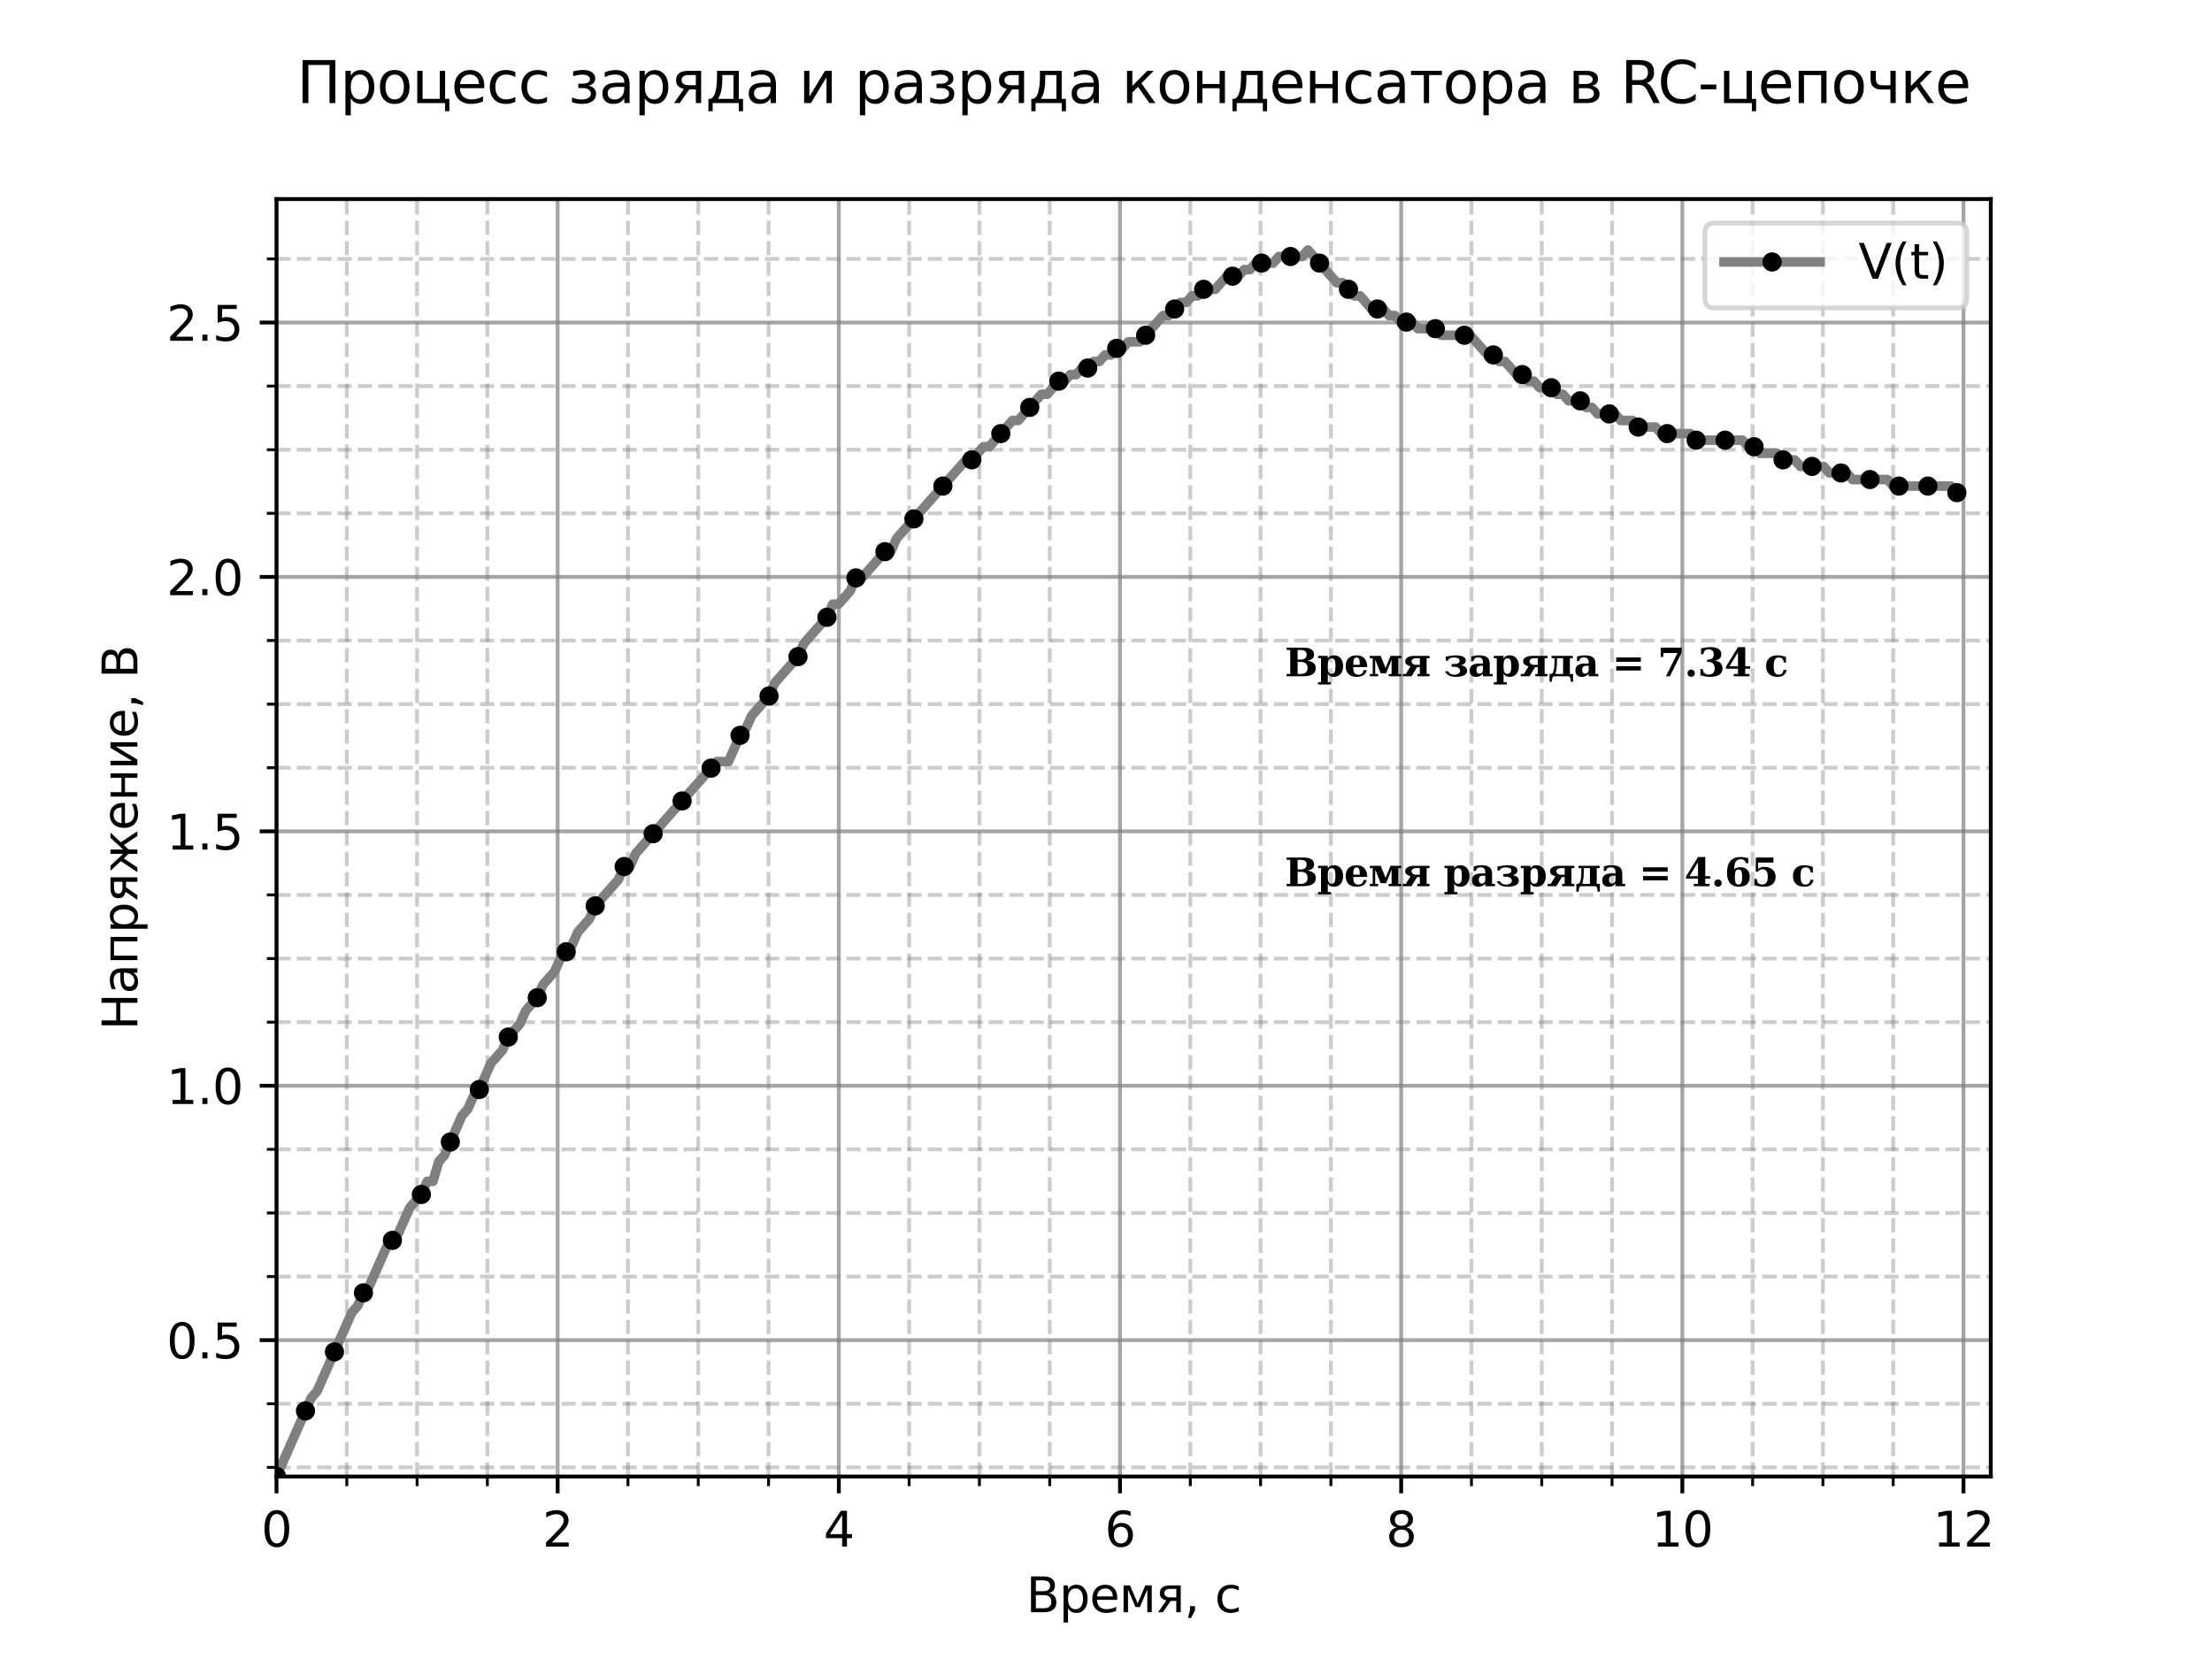 <?xml version="1.0" encoding="utf-8" standalone="no"?>
<!DOCTYPE svg PUBLIC "-//W3C//DTD SVG 1.1//EN"
  "http://www.w3.org/Graphics/SVG/1.1/DTD/svg11.dtd">
<svg xmlns:xlink="http://www.w3.org/1999/xlink" width="460.8pt" height="345.6pt" viewBox="0 0 460.8 345.6" xmlns="http://www.w3.org/2000/svg" version="1.1">
 <defs>
  <style type="text/css">*{stroke-linejoin: round; stroke-linecap: butt}</style>
 </defs>
 <g id="figure_1">
  <g id="patch_1">
   <path d="M 0 345.6 
L 460.8 345.6 
L 460.8 0 
L 0 0 
z
" style="fill: #ffffff"/>
  </g>
  <g id="axes_1">
   <g id="patch_2">
    <path d="M 57.6 307.584 
L 414.72 307.584 
L 414.72 41.472 
L 57.6 41.472 
z
" style="fill: #ffffff"/>
   </g>
   <g id="matplotlib.axis_1">
    <g id="xtick_1">
     <g id="line2d_1">
      <path d="M 57.6 307.584 
L 57.6 41.472 
" clip-path="url(#p625444bae4)" style="fill: none; stroke: #808080; stroke-opacity: 0.7; stroke-width: 0.8; stroke-linecap: square"/>
     </g>
     <g id="line2d_2">
      <defs>
       <path id="m897511efdb" d="M 0 0 
L 0 3.5 
" style="stroke: #000000; stroke-width: 0.8"/>
      </defs>
      <g>
       <use xlink:href="#m897511efdb" x="57.6" y="307.584" style="stroke: #000000; stroke-width: 0.8"/>
      </g>
     </g>
     <g id="text_1">
      <!-- 0 -->
      <g transform="translate(54.419 322.182) scale(0.1 -0.1)">
       <defs>
        <path id="DejaVuSans-30" d="M 2034 4250 
Q 1547 4250 1301 3770 
Q 1056 3291 1056 2328 
Q 1056 1369 1301 889 
Q 1547 409 2034 409 
Q 2525 409 2770 889 
Q 3016 1369 3016 2328 
Q 3016 3291 2770 3770 
Q 2525 4250 2034 4250 
z
M 2034 4750 
Q 2819 4750 3233 4129 
Q 3647 3509 3647 2328 
Q 3647 1150 3233 529 
Q 2819 -91 2034 -91 
Q 1250 -91 836 529 
Q 422 1150 422 2328 
Q 422 3509 836 4129 
Q 1250 4750 2034 4750 
z
" transform="scale(0.016)"/>
       </defs>
       <use xlink:href="#DejaVuSans-30"/>
      </g>
     </g>
    </g>
    <g id="xtick_2">
     <g id="line2d_3">
      <path d="M 116.172 307.584 
L 116.172 41.472 
" clip-path="url(#p625444bae4)" style="fill: none; stroke: #808080; stroke-opacity: 0.7; stroke-width: 0.8; stroke-linecap: square"/>
     </g>
     <g id="line2d_4">
      <g>
       <use xlink:href="#m897511efdb" x="116.172" y="307.584" style="stroke: #000000; stroke-width: 0.8"/>
      </g>
     </g>
     <g id="text_2">
      <!-- 2 -->
      <g transform="translate(112.991 322.182) scale(0.1 -0.1)">
       <defs>
        <path id="DejaVuSans-32" d="M 1228 531 
L 3431 531 
L 3431 0 
L 469 0 
L 469 531 
Q 828 903 1448 1529 
Q 2069 2156 2228 2338 
Q 2531 2678 2651 2914 
Q 2772 3150 2772 3378 
Q 2772 3750 2511 3984 
Q 2250 4219 1831 4219 
Q 1534 4219 1204 4116 
Q 875 4013 500 3803 
L 500 4441 
Q 881 4594 1212 4672 
Q 1544 4750 1819 4750 
Q 2544 4750 2975 4387 
Q 3406 4025 3406 3419 
Q 3406 3131 3298 2873 
Q 3191 2616 2906 2266 
Q 2828 2175 2409 1742 
Q 1991 1309 1228 531 
z
" transform="scale(0.016)"/>
       </defs>
       <use xlink:href="#DejaVuSans-32"/>
      </g>
     </g>
    </g>
    <g id="xtick_3">
     <g id="line2d_5">
      <path d="M 174.744 307.584 
L 174.744 41.472 
" clip-path="url(#p625444bae4)" style="fill: none; stroke: #808080; stroke-opacity: 0.7; stroke-width: 0.8; stroke-linecap: square"/>
     </g>
     <g id="line2d_6">
      <g>
       <use xlink:href="#m897511efdb" x="174.744" y="307.584" style="stroke: #000000; stroke-width: 0.8"/>
      </g>
     </g>
     <g id="text_3">
      <!-- 4 -->
      <g transform="translate(171.563 322.182) scale(0.1 -0.1)">
       <defs>
        <path id="DejaVuSans-34" d="M 2419 4116 
L 825 1625 
L 2419 1625 
L 2419 4116 
z
M 2253 4666 
L 3047 4666 
L 3047 1625 
L 3713 1625 
L 3713 1100 
L 3047 1100 
L 3047 0 
L 2419 0 
L 2419 1100 
L 313 1100 
L 313 1709 
L 2253 4666 
z
" transform="scale(0.016)"/>
       </defs>
       <use xlink:href="#DejaVuSans-34"/>
      </g>
     </g>
    </g>
    <g id="xtick_4">
     <g id="line2d_7">
      <path d="M 233.316 307.584 
L 233.316 41.472 
" clip-path="url(#p625444bae4)" style="fill: none; stroke: #808080; stroke-opacity: 0.7; stroke-width: 0.8; stroke-linecap: square"/>
     </g>
     <g id="line2d_8">
      <g>
       <use xlink:href="#m897511efdb" x="233.316" y="307.584" style="stroke: #000000; stroke-width: 0.8"/>
      </g>
     </g>
     <g id="text_4">
      <!-- 6 -->
      <g transform="translate(230.135 322.182) scale(0.1 -0.1)">
       <defs>
        <path id="DejaVuSans-36" d="M 2113 2584 
Q 1688 2584 1439 2293 
Q 1191 2003 1191 1497 
Q 1191 994 1439 701 
Q 1688 409 2113 409 
Q 2538 409 2786 701 
Q 3034 994 3034 1497 
Q 3034 2003 2786 2293 
Q 2538 2584 2113 2584 
z
M 3366 4563 
L 3366 3988 
Q 3128 4100 2886 4159 
Q 2644 4219 2406 4219 
Q 1781 4219 1451 3797 
Q 1122 3375 1075 2522 
Q 1259 2794 1537 2939 
Q 1816 3084 2150 3084 
Q 2853 3084 3261 2657 
Q 3669 2231 3669 1497 
Q 3669 778 3244 343 
Q 2819 -91 2113 -91 
Q 1303 -91 875 529 
Q 447 1150 447 2328 
Q 447 3434 972 4092 
Q 1497 4750 2381 4750 
Q 2619 4750 2861 4703 
Q 3103 4656 3366 4563 
z
" transform="scale(0.016)"/>
       </defs>
       <use xlink:href="#DejaVuSans-36"/>
      </g>
     </g>
    </g>
    <g id="xtick_5">
     <g id="line2d_9">
      <path d="M 291.888 307.584 
L 291.888 41.472 
" clip-path="url(#p625444bae4)" style="fill: none; stroke: #808080; stroke-opacity: 0.7; stroke-width: 0.8; stroke-linecap: square"/>
     </g>
     <g id="line2d_10">
      <g>
       <use xlink:href="#m897511efdb" x="291.888" y="307.584" style="stroke: #000000; stroke-width: 0.8"/>
      </g>
     </g>
     <g id="text_5">
      <!-- 8 -->
      <g transform="translate(288.707 322.182) scale(0.1 -0.1)">
       <defs>
        <path id="DejaVuSans-38" d="M 2034 2216 
Q 1584 2216 1326 1975 
Q 1069 1734 1069 1313 
Q 1069 891 1326 650 
Q 1584 409 2034 409 
Q 2484 409 2743 651 
Q 3003 894 3003 1313 
Q 3003 1734 2745 1975 
Q 2488 2216 2034 2216 
z
M 1403 2484 
Q 997 2584 770 2862 
Q 544 3141 544 3541 
Q 544 4100 942 4425 
Q 1341 4750 2034 4750 
Q 2731 4750 3128 4425 
Q 3525 4100 3525 3541 
Q 3525 3141 3298 2862 
Q 3072 2584 2669 2484 
Q 3125 2378 3379 2068 
Q 3634 1759 3634 1313 
Q 3634 634 3220 271 
Q 2806 -91 2034 -91 
Q 1263 -91 848 271 
Q 434 634 434 1313 
Q 434 1759 690 2068 
Q 947 2378 1403 2484 
z
M 1172 3481 
Q 1172 3119 1398 2916 
Q 1625 2713 2034 2713 
Q 2441 2713 2670 2916 
Q 2900 3119 2900 3481 
Q 2900 3844 2670 4047 
Q 2441 4250 2034 4250 
Q 1625 4250 1398 4047 
Q 1172 3844 1172 3481 
z
" transform="scale(0.016)"/>
       </defs>
       <use xlink:href="#DejaVuSans-38"/>
      </g>
     </g>
    </g>
    <g id="xtick_6">
     <g id="line2d_11">
      <path d="M 350.46 307.584 
L 350.46 41.472 
" clip-path="url(#p625444bae4)" style="fill: none; stroke: #808080; stroke-opacity: 0.7; stroke-width: 0.8; stroke-linecap: square"/>
     </g>
     <g id="line2d_12">
      <g>
       <use xlink:href="#m897511efdb" x="350.46" y="307.584" style="stroke: #000000; stroke-width: 0.8"/>
      </g>
     </g>
     <g id="text_6">
      <!-- 10 -->
      <g transform="translate(344.097 322.182) scale(0.1 -0.1)">
       <defs>
        <path id="DejaVuSans-31" d="M 794 531 
L 1825 531 
L 1825 4091 
L 703 3866 
L 703 4441 
L 1819 4666 
L 2450 4666 
L 2450 531 
L 3481 531 
L 3481 0 
L 794 0 
L 794 531 
z
" transform="scale(0.016)"/>
       </defs>
       <use xlink:href="#DejaVuSans-31"/>
       <use xlink:href="#DejaVuSans-30" x="63.623"/>
      </g>
     </g>
    </g>
    <g id="xtick_7">
     <g id="line2d_13">
      <path d="M 409.032 307.584 
L 409.032 41.472 
" clip-path="url(#p625444bae4)" style="fill: none; stroke: #808080; stroke-opacity: 0.7; stroke-width: 0.8; stroke-linecap: square"/>
     </g>
     <g id="line2d_14">
      <g>
       <use xlink:href="#m897511efdb" x="409.032" y="307.584" style="stroke: #000000; stroke-width: 0.8"/>
      </g>
     </g>
     <g id="text_7">
      <!-- 12 -->
      <g transform="translate(402.669 322.182) scale(0.1 -0.1)">
       <use xlink:href="#DejaVuSans-31"/>
       <use xlink:href="#DejaVuSans-32" x="63.623"/>
      </g>
     </g>
    </g>
    <g id="xtick_8">
     <g id="line2d_15">
      <path d="M 72.243 307.584 
L 72.243 41.472 
" clip-path="url(#p625444bae4)" style="fill: none; stroke-dasharray: 2.96,1.28; stroke-dashoffset: 0; stroke: #808080; stroke-opacity: 0.4; stroke-width: 0.8"/>
     </g>
     <g id="line2d_16">
      <defs>
       <path id="m233662cb55" d="M 0 0 
L 0 2 
" style="stroke: #000000; stroke-width: 0.6"/>
      </defs>
      <g>
       <use xlink:href="#m233662cb55" x="72.243" y="307.584" style="stroke: #000000; stroke-width: 0.6"/>
      </g>
     </g>
    </g>
    <g id="xtick_9">
     <g id="line2d_17">
      <path d="M 86.886 307.584 
L 86.886 41.472 
" clip-path="url(#p625444bae4)" style="fill: none; stroke-dasharray: 2.96,1.28; stroke-dashoffset: 0; stroke: #808080; stroke-opacity: 0.4; stroke-width: 0.8"/>
     </g>
     <g id="line2d_18">
      <g>
       <use xlink:href="#m233662cb55" x="86.886" y="307.584" style="stroke: #000000; stroke-width: 0.6"/>
      </g>
     </g>
    </g>
    <g id="xtick_10">
     <g id="line2d_19">
      <path d="M 101.529 307.584 
L 101.529 41.472 
" clip-path="url(#p625444bae4)" style="fill: none; stroke-dasharray: 2.96,1.28; stroke-dashoffset: 0; stroke: #808080; stroke-opacity: 0.4; stroke-width: 0.8"/>
     </g>
     <g id="line2d_20">
      <g>
       <use xlink:href="#m233662cb55" x="101.529" y="307.584" style="stroke: #000000; stroke-width: 0.6"/>
      </g>
     </g>
    </g>
    <g id="xtick_11">
     <g id="line2d_21">
      <path d="M 130.815 307.584 
L 130.815 41.472 
" clip-path="url(#p625444bae4)" style="fill: none; stroke-dasharray: 2.96,1.28; stroke-dashoffset: 0; stroke: #808080; stroke-opacity: 0.4; stroke-width: 0.8"/>
     </g>
     <g id="line2d_22">
      <g>
       <use xlink:href="#m233662cb55" x="130.815" y="307.584" style="stroke: #000000; stroke-width: 0.6"/>
      </g>
     </g>
    </g>
    <g id="xtick_12">
     <g id="line2d_23">
      <path d="M 145.458 307.584 
L 145.458 41.472 
" clip-path="url(#p625444bae4)" style="fill: none; stroke-dasharray: 2.96,1.28; stroke-dashoffset: 0; stroke: #808080; stroke-opacity: 0.4; stroke-width: 0.8"/>
     </g>
     <g id="line2d_24">
      <g>
       <use xlink:href="#m233662cb55" x="145.458" y="307.584" style="stroke: #000000; stroke-width: 0.6"/>
      </g>
     </g>
    </g>
    <g id="xtick_13">
     <g id="line2d_25">
      <path d="M 160.101 307.584 
L 160.101 41.472 
" clip-path="url(#p625444bae4)" style="fill: none; stroke-dasharray: 2.96,1.28; stroke-dashoffset: 0; stroke: #808080; stroke-opacity: 0.4; stroke-width: 0.8"/>
     </g>
     <g id="line2d_26">
      <g>
       <use xlink:href="#m233662cb55" x="160.101" y="307.584" style="stroke: #000000; stroke-width: 0.6"/>
      </g>
     </g>
    </g>
    <g id="xtick_14">
     <g id="line2d_27">
      <path d="M 189.387 307.584 
L 189.387 41.472 
" clip-path="url(#p625444bae4)" style="fill: none; stroke-dasharray: 2.96,1.28; stroke-dashoffset: 0; stroke: #808080; stroke-opacity: 0.4; stroke-width: 0.8"/>
     </g>
     <g id="line2d_28">
      <g>
       <use xlink:href="#m233662cb55" x="189.387" y="307.584" style="stroke: #000000; stroke-width: 0.6"/>
      </g>
     </g>
    </g>
    <g id="xtick_15">
     <g id="line2d_29">
      <path d="M 204.03 307.584 
L 204.03 41.472 
" clip-path="url(#p625444bae4)" style="fill: none; stroke-dasharray: 2.96,1.28; stroke-dashoffset: 0; stroke: #808080; stroke-opacity: 0.4; stroke-width: 0.8"/>
     </g>
     <g id="line2d_30">
      <g>
       <use xlink:href="#m233662cb55" x="204.03" y="307.584" style="stroke: #000000; stroke-width: 0.6"/>
      </g>
     </g>
    </g>
    <g id="xtick_16">
     <g id="line2d_31">
      <path d="M 218.673 307.584 
L 218.673 41.472 
" clip-path="url(#p625444bae4)" style="fill: none; stroke-dasharray: 2.96,1.28; stroke-dashoffset: 0; stroke: #808080; stroke-opacity: 0.4; stroke-width: 0.8"/>
     </g>
     <g id="line2d_32">
      <g>
       <use xlink:href="#m233662cb55" x="218.673" y="307.584" style="stroke: #000000; stroke-width: 0.6"/>
      </g>
     </g>
    </g>
    <g id="xtick_17">
     <g id="line2d_33">
      <path d="M 247.959 307.584 
L 247.959 41.472 
" clip-path="url(#p625444bae4)" style="fill: none; stroke-dasharray: 2.96,1.28; stroke-dashoffset: 0; stroke: #808080; stroke-opacity: 0.4; stroke-width: 0.8"/>
     </g>
     <g id="line2d_34">
      <g>
       <use xlink:href="#m233662cb55" x="247.959" y="307.584" style="stroke: #000000; stroke-width: 0.6"/>
      </g>
     </g>
    </g>
    <g id="xtick_18">
     <g id="line2d_35">
      <path d="M 262.602 307.584 
L 262.602 41.472 
" clip-path="url(#p625444bae4)" style="fill: none; stroke-dasharray: 2.96,1.28; stroke-dashoffset: 0; stroke: #808080; stroke-opacity: 0.4; stroke-width: 0.8"/>
     </g>
     <g id="line2d_36">
      <g>
       <use xlink:href="#m233662cb55" x="262.602" y="307.584" style="stroke: #000000; stroke-width: 0.6"/>
      </g>
     </g>
    </g>
    <g id="xtick_19">
     <g id="line2d_37">
      <path d="M 277.245 307.584 
L 277.245 41.472 
" clip-path="url(#p625444bae4)" style="fill: none; stroke-dasharray: 2.96,1.28; stroke-dashoffset: 0; stroke: #808080; stroke-opacity: 0.4; stroke-width: 0.8"/>
     </g>
     <g id="line2d_38">
      <g>
       <use xlink:href="#m233662cb55" x="277.245" y="307.584" style="stroke: #000000; stroke-width: 0.6"/>
      </g>
     </g>
    </g>
    <g id="xtick_20">
     <g id="line2d_39">
      <path d="M 306.531 307.584 
L 306.531 41.472 
" clip-path="url(#p625444bae4)" style="fill: none; stroke-dasharray: 2.96,1.28; stroke-dashoffset: 0; stroke: #808080; stroke-opacity: 0.4; stroke-width: 0.8"/>
     </g>
     <g id="line2d_40">
      <g>
       <use xlink:href="#m233662cb55" x="306.531" y="307.584" style="stroke: #000000; stroke-width: 0.6"/>
      </g>
     </g>
    </g>
    <g id="xtick_21">
     <g id="line2d_41">
      <path d="M 321.174 307.584 
L 321.174 41.472 
" clip-path="url(#p625444bae4)" style="fill: none; stroke-dasharray: 2.96,1.28; stroke-dashoffset: 0; stroke: #808080; stroke-opacity: 0.4; stroke-width: 0.8"/>
     </g>
     <g id="line2d_42">
      <g>
       <use xlink:href="#m233662cb55" x="321.174" y="307.584" style="stroke: #000000; stroke-width: 0.6"/>
      </g>
     </g>
    </g>
    <g id="xtick_22">
     <g id="line2d_43">
      <path d="M 335.817 307.584 
L 335.817 41.472 
" clip-path="url(#p625444bae4)" style="fill: none; stroke-dasharray: 2.96,1.28; stroke-dashoffset: 0; stroke: #808080; stroke-opacity: 0.4; stroke-width: 0.8"/>
     </g>
     <g id="line2d_44">
      <g>
       <use xlink:href="#m233662cb55" x="335.817" y="307.584" style="stroke: #000000; stroke-width: 0.6"/>
      </g>
     </g>
    </g>
    <g id="xtick_23">
     <g id="line2d_45">
      <path d="M 365.103 307.584 
L 365.103 41.472 
" clip-path="url(#p625444bae4)" style="fill: none; stroke-dasharray: 2.96,1.28; stroke-dashoffset: 0; stroke: #808080; stroke-opacity: 0.4; stroke-width: 0.8"/>
     </g>
     <g id="line2d_46">
      <g>
       <use xlink:href="#m233662cb55" x="365.103" y="307.584" style="stroke: #000000; stroke-width: 0.6"/>
      </g>
     </g>
    </g>
    <g id="xtick_24">
     <g id="line2d_47">
      <path d="M 379.746 307.584 
L 379.746 41.472 
" clip-path="url(#p625444bae4)" style="fill: none; stroke-dasharray: 2.96,1.28; stroke-dashoffset: 0; stroke: #808080; stroke-opacity: 0.4; stroke-width: 0.8"/>
     </g>
     <g id="line2d_48">
      <g>
       <use xlink:href="#m233662cb55" x="379.746" y="307.584" style="stroke: #000000; stroke-width: 0.6"/>
      </g>
     </g>
    </g>
    <g id="xtick_25">
     <g id="line2d_49">
      <path d="M 394.389 307.584 
L 394.389 41.472 
" clip-path="url(#p625444bae4)" style="fill: none; stroke-dasharray: 2.96,1.28; stroke-dashoffset: 0; stroke: #808080; stroke-opacity: 0.4; stroke-width: 0.8"/>
     </g>
     <g id="line2d_50">
      <g>
       <use xlink:href="#m233662cb55" x="394.389" y="307.584" style="stroke: #000000; stroke-width: 0.6"/>
      </g>
     </g>
    </g>
    <g id="text_8">
     <!-- Время, с -->
     <g transform="translate(213.772 335.861) scale(0.1 -0.1)">
      <defs>
       <path id="DejaVuSans-412" d="M 1259 2228 
L 1259 519 
L 2272 519 
Q 2781 519 3026 730 
Q 3272 941 3272 1375 
Q 3272 1813 3026 2020 
Q 2781 2228 2272 2228 
L 1259 2228 
z
M 1259 4147 
L 1259 2741 
L 2194 2741 
Q 2656 2741 2882 2914 
Q 3109 3088 3109 3444 
Q 3109 3797 2882 3972 
Q 2656 4147 2194 4147 
L 1259 4147 
z
M 628 4666 
L 2241 4666 
Q 2963 4666 3353 4366 
Q 3744 4066 3744 3513 
Q 3744 3084 3544 2831 
Q 3344 2578 2956 2516 
Q 3422 2416 3680 2098 
Q 3938 1781 3938 1306 
Q 3938 681 3513 340 
Q 3088 0 2303 0 
L 628 0 
L 628 4666 
z
" transform="scale(0.016)"/>
       <path id="DejaVuSans-440" d="M 1159 525 
L 1159 -1331 
L 581 -1331 
L 581 3500 
L 1159 3500 
L 1159 2969 
Q 1341 3281 1617 3432 
Q 1894 3584 2278 3584 
Q 2916 3584 3314 3078 
Q 3713 2572 3713 1747 
Q 3713 922 3314 415 
Q 2916 -91 2278 -91 
Q 1894 -91 1617 61 
Q 1341 213 1159 525 
z
M 3116 1747 
Q 3116 2381 2855 2742 
Q 2594 3103 2138 3103 
Q 1681 3103 1420 2742 
Q 1159 2381 1159 1747 
Q 1159 1113 1420 752 
Q 1681 391 2138 391 
Q 2594 391 2855 752 
Q 3116 1113 3116 1747 
z
" transform="scale(0.016)"/>
       <path id="DejaVuSans-435" d="M 3597 1894 
L 3597 1613 
L 953 1613 
Q 991 1019 1311 708 
Q 1631 397 2203 397 
Q 2534 397 2845 478 
Q 3156 559 3463 722 
L 3463 178 
Q 3153 47 2828 -22 
Q 2503 -91 2169 -91 
Q 1331 -91 842 396 
Q 353 884 353 1716 
Q 353 2575 817 3079 
Q 1281 3584 2069 3584 
Q 2775 3584 3186 3129 
Q 3597 2675 3597 1894 
z
M 3022 2063 
Q 3016 2534 2758 2815 
Q 2500 3097 2075 3097 
Q 1594 3097 1305 2825 
Q 1016 2553 972 2059 
L 3022 2063 
z
" transform="scale(0.016)"/>
       <path id="DejaVuSans-43c" d="M 581 3500 
L 1422 3500 
L 2416 1156 
L 3413 3500 
L 4247 3500 
L 4247 0 
L 3669 0 
L 3669 2950 
L 2703 672 
L 2128 672 
L 1159 2950 
L 1159 0 
L 581 0 
L 581 3500 
z
" transform="scale(0.016)"/>
       <path id="DejaVuSans-44f" d="M 1181 2491 
Q 1181 2231 1381 2084 
Q 1581 1938 1953 1938 
L 2728 1938 
L 2728 3041 
L 1953 3041 
Q 1581 3041 1381 2897 
Q 1181 2753 1181 2491 
z
M 363 0 
L 1431 1534 
Q 1069 1616 828 1830 
Q 588 2044 588 2491 
Q 588 2997 923 3248 
Q 1259 3500 1938 3500 
L 3306 3500 
L 3306 0 
L 2728 0 
L 2728 1478 
L 2013 1478 
L 981 0 
L 363 0 
z
" transform="scale(0.016)"/>
       <path id="DejaVuSans-2c" d="M 750 794 
L 1409 794 
L 1409 256 
L 897 -744 
L 494 -744 
L 750 256 
L 750 794 
z
" transform="scale(0.016)"/>
       <path id="DejaVuSans-20" transform="scale(0.016)"/>
       <path id="DejaVuSans-441" d="M 3122 3366 
L 3122 2828 
Q 2878 2963 2633 3030 
Q 2388 3097 2138 3097 
Q 1578 3097 1268 2742 
Q 959 2388 959 1747 
Q 959 1106 1268 751 
Q 1578 397 2138 397 
Q 2388 397 2633 464 
Q 2878 531 3122 666 
L 3122 134 
Q 2881 22 2623 -34 
Q 2366 -91 2075 -91 
Q 1284 -91 818 406 
Q 353 903 353 1747 
Q 353 2603 823 3093 
Q 1294 3584 2113 3584 
Q 2378 3584 2631 3529 
Q 2884 3475 3122 3366 
z
" transform="scale(0.016)"/>
      </defs>
      <use xlink:href="#DejaVuSans-412"/>
      <use xlink:href="#DejaVuSans-440" x="68.604"/>
      <use xlink:href="#DejaVuSans-435" x="132.08"/>
      <use xlink:href="#DejaVuSans-43c" x="193.604"/>
      <use xlink:href="#DejaVuSans-44f" x="269.043"/>
      <use xlink:href="#DejaVuSans-2c" x="329.199"/>
      <use xlink:href="#DejaVuSans-20" x="360.986"/>
      <use xlink:href="#DejaVuSans-441" x="392.773"/>
     </g>
    </g>
   </g>
   <g id="matplotlib.axis_2">
    <g id="ytick_1">
     <g id="line2d_51">
      <path d="M 57.6 279.18 
L 414.72 279.18 
" clip-path="url(#p625444bae4)" style="fill: none; stroke: #808080; stroke-opacity: 0.7; stroke-width: 0.8; stroke-linecap: square"/>
     </g>
     <g id="line2d_52">
      <defs>
       <path id="md8cbbb158c" d="M 0 0 
L -3.5 0 
" style="stroke: #000000; stroke-width: 0.8"/>
      </defs>
      <g>
       <use xlink:href="#md8cbbb158c" x="57.6" y="279.18" style="stroke: #000000; stroke-width: 0.8"/>
      </g>
     </g>
     <g id="text_9">
      <!-- 0.5 -->
      <g transform="translate(34.697 282.979) scale(0.1 -0.1)">
       <defs>
        <path id="DejaVuSans-2e" d="M 684 794 
L 1344 794 
L 1344 0 
L 684 0 
L 684 794 
z
" transform="scale(0.016)"/>
        <path id="DejaVuSans-35" d="M 691 4666 
L 3169 4666 
L 3169 4134 
L 1269 4134 
L 1269 2991 
Q 1406 3038 1543 3061 
Q 1681 3084 1819 3084 
Q 2600 3084 3056 2656 
Q 3513 2228 3513 1497 
Q 3513 744 3044 326 
Q 2575 -91 1722 -91 
Q 1428 -91 1123 -41 
Q 819 9 494 109 
L 494 744 
Q 775 591 1075 516 
Q 1375 441 1709 441 
Q 2250 441 2565 725 
Q 2881 1009 2881 1497 
Q 2881 1984 2565 2268 
Q 2250 2553 1709 2553 
Q 1456 2553 1204 2497 
Q 953 2441 691 2322 
L 691 4666 
z
" transform="scale(0.016)"/>
       </defs>
       <use xlink:href="#DejaVuSans-30"/>
       <use xlink:href="#DejaVuSans-2e" x="63.623"/>
       <use xlink:href="#DejaVuSans-35" x="95.41"/>
      </g>
     </g>
    </g>
    <g id="ytick_2">
     <g id="line2d_53">
      <path d="M 57.6 226.181 
L 414.72 226.181 
" clip-path="url(#p625444bae4)" style="fill: none; stroke: #808080; stroke-opacity: 0.7; stroke-width: 0.8; stroke-linecap: square"/>
     </g>
     <g id="line2d_54">
      <g>
       <use xlink:href="#md8cbbb158c" x="57.6" y="226.181" style="stroke: #000000; stroke-width: 0.8"/>
      </g>
     </g>
     <g id="text_10">
      <!-- 1.0 -->
      <g transform="translate(34.697 229.98) scale(0.1 -0.1)">
       <use xlink:href="#DejaVuSans-31"/>
       <use xlink:href="#DejaVuSans-2e" x="63.623"/>
       <use xlink:href="#DejaVuSans-30" x="95.41"/>
      </g>
     </g>
    </g>
    <g id="ytick_3">
     <g id="line2d_55">
      <path d="M 57.6 173.182 
L 414.72 173.182 
" clip-path="url(#p625444bae4)" style="fill: none; stroke: #808080; stroke-opacity: 0.7; stroke-width: 0.8; stroke-linecap: square"/>
     </g>
     <g id="line2d_56">
      <g>
       <use xlink:href="#md8cbbb158c" x="57.6" y="173.182" style="stroke: #000000; stroke-width: 0.8"/>
      </g>
     </g>
     <g id="text_11">
      <!-- 1.5 -->
      <g transform="translate(34.697 176.982) scale(0.1 -0.1)">
       <use xlink:href="#DejaVuSans-31"/>
       <use xlink:href="#DejaVuSans-2e" x="63.623"/>
       <use xlink:href="#DejaVuSans-35" x="95.41"/>
      </g>
     </g>
    </g>
    <g id="ytick_4">
     <g id="line2d_57">
      <path d="M 57.6 120.184 
L 414.72 120.184 
" clip-path="url(#p625444bae4)" style="fill: none; stroke: #808080; stroke-opacity: 0.7; stroke-width: 0.8; stroke-linecap: square"/>
     </g>
     <g id="line2d_58">
      <g>
       <use xlink:href="#md8cbbb158c" x="57.6" y="120.184" style="stroke: #000000; stroke-width: 0.8"/>
      </g>
     </g>
     <g id="text_12">
      <!-- 2.0 -->
      <g transform="translate(34.697 123.983) scale(0.1 -0.1)">
       <use xlink:href="#DejaVuSans-32"/>
       <use xlink:href="#DejaVuSans-2e" x="63.623"/>
       <use xlink:href="#DejaVuSans-30" x="95.41"/>
      </g>
     </g>
    </g>
    <g id="ytick_5">
     <g id="line2d_59">
      <path d="M 57.6 67.185 
L 414.72 67.185 
" clip-path="url(#p625444bae4)" style="fill: none; stroke: #808080; stroke-opacity: 0.7; stroke-width: 0.8; stroke-linecap: square"/>
     </g>
     <g id="line2d_60">
      <g>
       <use xlink:href="#md8cbbb158c" x="57.6" y="67.185" style="stroke: #000000; stroke-width: 0.8"/>
      </g>
     </g>
     <g id="text_13">
      <!-- 2.5 -->
      <g transform="translate(34.697 70.984) scale(0.1 -0.1)">
       <use xlink:href="#DejaVuSans-32"/>
       <use xlink:href="#DejaVuSans-2e" x="63.623"/>
       <use xlink:href="#DejaVuSans-35" x="95.41"/>
      </g>
     </g>
    </g>
    <g id="ytick_6">
     <g id="line2d_61">
      <path d="M 57.6 305.679 
L 414.72 305.679 
" clip-path="url(#p625444bae4)" style="fill: none; stroke-dasharray: 2.96,1.28; stroke-dashoffset: 0; stroke: #808080; stroke-opacity: 0.4; stroke-width: 0.8"/>
     </g>
     <g id="line2d_62">
      <defs>
       <path id="m66150c846b" d="M 0 0 
L -2 0 
" style="stroke: #000000; stroke-width: 0.6"/>
      </defs>
      <g>
       <use xlink:href="#m66150c846b" x="57.6" y="305.679" style="stroke: #000000; stroke-width: 0.6"/>
      </g>
     </g>
    </g>
    <g id="ytick_7">
     <g id="line2d_63">
      <path d="M 57.6 292.43 
L 414.72 292.43 
" clip-path="url(#p625444bae4)" style="fill: none; stroke-dasharray: 2.96,1.28; stroke-dashoffset: 0; stroke: #808080; stroke-opacity: 0.4; stroke-width: 0.8"/>
     </g>
     <g id="line2d_64">
      <g>
       <use xlink:href="#m66150c846b" x="57.6" y="292.43" style="stroke: #000000; stroke-width: 0.6"/>
      </g>
     </g>
    </g>
    <g id="ytick_8">
     <g id="line2d_65">
      <path d="M 57.6 265.93 
L 414.72 265.93 
" clip-path="url(#p625444bae4)" style="fill: none; stroke-dasharray: 2.96,1.28; stroke-dashoffset: 0; stroke: #808080; stroke-opacity: 0.4; stroke-width: 0.8"/>
     </g>
     <g id="line2d_66">
      <g>
       <use xlink:href="#m66150c846b" x="57.6" y="265.93" style="stroke: #000000; stroke-width: 0.6"/>
      </g>
     </g>
    </g>
    <g id="ytick_9">
     <g id="line2d_67">
      <path d="M 57.6 252.681 
L 414.72 252.681 
" clip-path="url(#p625444bae4)" style="fill: none; stroke-dasharray: 2.96,1.28; stroke-dashoffset: 0; stroke: #808080; stroke-opacity: 0.4; stroke-width: 0.8"/>
     </g>
     <g id="line2d_68">
      <g>
       <use xlink:href="#m66150c846b" x="57.6" y="252.681" style="stroke: #000000; stroke-width: 0.6"/>
      </g>
     </g>
    </g>
    <g id="ytick_10">
     <g id="line2d_69">
      <path d="M 57.6 239.431 
L 414.72 239.431 
" clip-path="url(#p625444bae4)" style="fill: none; stroke-dasharray: 2.96,1.28; stroke-dashoffset: 0; stroke: #808080; stroke-opacity: 0.4; stroke-width: 0.8"/>
     </g>
     <g id="line2d_70">
      <g>
       <use xlink:href="#m66150c846b" x="57.6" y="239.431" style="stroke: #000000; stroke-width: 0.6"/>
      </g>
     </g>
    </g>
    <g id="ytick_11">
     <g id="line2d_71">
      <path d="M 57.6 212.931 
L 414.72 212.931 
" clip-path="url(#p625444bae4)" style="fill: none; stroke-dasharray: 2.96,1.28; stroke-dashoffset: 0; stroke: #808080; stroke-opacity: 0.4; stroke-width: 0.8"/>
     </g>
     <g id="line2d_72">
      <g>
       <use xlink:href="#m66150c846b" x="57.6" y="212.931" style="stroke: #000000; stroke-width: 0.6"/>
      </g>
     </g>
    </g>
    <g id="ytick_12">
     <g id="line2d_73">
      <path d="M 57.6 199.682 
L 414.72 199.682 
" clip-path="url(#p625444bae4)" style="fill: none; stroke-dasharray: 2.96,1.28; stroke-dashoffset: 0; stroke: #808080; stroke-opacity: 0.4; stroke-width: 0.8"/>
     </g>
     <g id="line2d_74">
      <g>
       <use xlink:href="#m66150c846b" x="57.6" y="199.682" style="stroke: #000000; stroke-width: 0.6"/>
      </g>
     </g>
    </g>
    <g id="ytick_13">
     <g id="line2d_75">
      <path d="M 57.6 186.432 
L 414.72 186.432 
" clip-path="url(#p625444bae4)" style="fill: none; stroke-dasharray: 2.96,1.28; stroke-dashoffset: 0; stroke: #808080; stroke-opacity: 0.4; stroke-width: 0.8"/>
     </g>
     <g id="line2d_76">
      <g>
       <use xlink:href="#m66150c846b" x="57.6" y="186.432" style="stroke: #000000; stroke-width: 0.6"/>
      </g>
     </g>
    </g>
    <g id="ytick_14">
     <g id="line2d_77">
      <path d="M 57.6 159.933 
L 414.72 159.933 
" clip-path="url(#p625444bae4)" style="fill: none; stroke-dasharray: 2.96,1.28; stroke-dashoffset: 0; stroke: #808080; stroke-opacity: 0.4; stroke-width: 0.8"/>
     </g>
     <g id="line2d_78">
      <g>
       <use xlink:href="#m66150c846b" x="57.6" y="159.933" style="stroke: #000000; stroke-width: 0.6"/>
      </g>
     </g>
    </g>
    <g id="ytick_15">
     <g id="line2d_79">
      <path d="M 57.6 146.683 
L 414.72 146.683 
" clip-path="url(#p625444bae4)" style="fill: none; stroke-dasharray: 2.96,1.28; stroke-dashoffset: 0; stroke: #808080; stroke-opacity: 0.4; stroke-width: 0.8"/>
     </g>
     <g id="line2d_80">
      <g>
       <use xlink:href="#m66150c846b" x="57.6" y="146.683" style="stroke: #000000; stroke-width: 0.6"/>
      </g>
     </g>
    </g>
    <g id="ytick_16">
     <g id="line2d_81">
      <path d="M 57.6 133.433 
L 414.72 133.433 
" clip-path="url(#p625444bae4)" style="fill: none; stroke-dasharray: 2.96,1.28; stroke-dashoffset: 0; stroke: #808080; stroke-opacity: 0.4; stroke-width: 0.8"/>
     </g>
     <g id="line2d_82">
      <g>
       <use xlink:href="#m66150c846b" x="57.6" y="133.433" style="stroke: #000000; stroke-width: 0.6"/>
      </g>
     </g>
    </g>
    <g id="ytick_17">
     <g id="line2d_83">
      <path d="M 57.6 106.934 
L 414.72 106.934 
" clip-path="url(#p625444bae4)" style="fill: none; stroke-dasharray: 2.96,1.28; stroke-dashoffset: 0; stroke: #808080; stroke-opacity: 0.4; stroke-width: 0.8"/>
     </g>
     <g id="line2d_84">
      <g>
       <use xlink:href="#m66150c846b" x="57.6" y="106.934" style="stroke: #000000; stroke-width: 0.6"/>
      </g>
     </g>
    </g>
    <g id="ytick_18">
     <g id="line2d_85">
      <path d="M 57.6 93.684 
L 414.72 93.684 
" clip-path="url(#p625444bae4)" style="fill: none; stroke-dasharray: 2.96,1.28; stroke-dashoffset: 0; stroke: #808080; stroke-opacity: 0.4; stroke-width: 0.8"/>
     </g>
     <g id="line2d_86">
      <g>
       <use xlink:href="#m66150c846b" x="57.6" y="93.684" style="stroke: #000000; stroke-width: 0.6"/>
      </g>
     </g>
    </g>
    <g id="ytick_19">
     <g id="line2d_87">
      <path d="M 57.6 80.434 
L 414.72 80.434 
" clip-path="url(#p625444bae4)" style="fill: none; stroke-dasharray: 2.96,1.28; stroke-dashoffset: 0; stroke: #808080; stroke-opacity: 0.4; stroke-width: 0.8"/>
     </g>
     <g id="line2d_88">
      <g>
       <use xlink:href="#m66150c846b" x="57.6" y="80.434" style="stroke: #000000; stroke-width: 0.6"/>
      </g>
     </g>
    </g>
    <g id="ytick_20">
     <g id="line2d_89">
      <path d="M 57.6 53.935 
L 414.72 53.935 
" clip-path="url(#p625444bae4)" style="fill: none; stroke-dasharray: 2.96,1.28; stroke-dashoffset: 0; stroke: #808080; stroke-opacity: 0.4; stroke-width: 0.8"/>
     </g>
     <g id="line2d_90">
      <g>
       <use xlink:href="#m66150c846b" x="57.6" y="53.935" style="stroke: #000000; stroke-width: 0.6"/>
      </g>
     </g>
    </g>
    <g id="text_14">
     <!-- Напряжение, В -->
     <g transform="translate(28.617 214.587) rotate(-90) scale(0.1 -0.1)">
      <defs>
       <path id="DejaVuSans-41d" d="M 628 4666 
L 1259 4666 
L 1259 2753 
L 3553 2753 
L 3553 4666 
L 4184 4666 
L 4184 0 
L 3553 0 
L 3553 2222 
L 1259 2222 
L 1259 0 
L 628 0 
L 628 4666 
z
" transform="scale(0.016)"/>
       <path id="DejaVuSans-430" d="M 2194 1759 
Q 1497 1759 1228 1600 
Q 959 1441 959 1056 
Q 959 750 1161 570 
Q 1363 391 1709 391 
Q 2188 391 2477 730 
Q 2766 1069 2766 1631 
L 2766 1759 
L 2194 1759 
z
M 3341 1997 
L 3341 0 
L 2766 0 
L 2766 531 
Q 2569 213 2275 61 
Q 1981 -91 1556 -91 
Q 1019 -91 701 211 
Q 384 513 384 1019 
Q 384 1609 779 1909 
Q 1175 2209 1959 2209 
L 2766 2209 
L 2766 2266 
Q 2766 2663 2505 2880 
Q 2244 3097 1772 3097 
Q 1472 3097 1187 3025 
Q 903 2953 641 2809 
L 641 3341 
Q 956 3463 1253 3523 
Q 1550 3584 1831 3584 
Q 2591 3584 2966 3190 
Q 3341 2797 3341 1997 
z
" transform="scale(0.016)"/>
       <path id="DejaVuSans-43f" d="M 3603 3500 
L 3603 0 
L 3025 0 
L 3025 3041 
L 1159 3041 
L 1159 0 
L 581 0 
L 581 3500 
L 3603 3500 
z
" transform="scale(0.016)"/>
       <path id="DejaVuSans-436" d="M 2597 3500 
L 3169 3500 
L 3169 1856 
L 4697 3500 
L 5366 3500 
L 4109 2153 
L 5547 0 
L 4931 0 
L 3753 1769 
L 3169 1141 
L 3169 0 
L 2597 0 
L 2597 1141 
L 2013 1769 
L 834 0 
L 219 0 
L 1656 2153 
L 400 3500 
L 1069 3500 
L 2597 1856 
L 2597 3500 
z
" transform="scale(0.016)"/>
       <path id="DejaVuSans-43d" d="M 581 3500 
L 1159 3500 
L 1159 2072 
L 3025 2072 
L 3025 3500 
L 3603 3500 
L 3603 0 
L 3025 0 
L 3025 1613 
L 1159 1613 
L 1159 0 
L 581 0 
L 581 3500 
z
" transform="scale(0.016)"/>
       <path id="DejaVuSans-438" d="M 3578 3500 
L 3578 0 
L 3006 0 
L 3006 2809 
L 1319 0 
L 581 0 
L 581 3500 
L 1153 3500 
L 1153 697 
L 2838 3500 
L 3578 3500 
z
" transform="scale(0.016)"/>
      </defs>
      <use xlink:href="#DejaVuSans-41d"/>
      <use xlink:href="#DejaVuSans-430" x="75.195"/>
      <use xlink:href="#DejaVuSans-43f" x="136.475"/>
      <use xlink:href="#DejaVuSans-440" x="201.855"/>
      <use xlink:href="#DejaVuSans-44f" x="265.332"/>
      <use xlink:href="#DejaVuSans-436" x="325.488"/>
      <use xlink:href="#DejaVuSans-435" x="415.576"/>
      <use xlink:href="#DejaVuSans-43d" x="477.1"/>
      <use xlink:href="#DejaVuSans-438" x="542.48"/>
      <use xlink:href="#DejaVuSans-435" x="607.471"/>
      <use xlink:href="#DejaVuSans-2c" x="668.994"/>
      <use xlink:href="#DejaVuSans-20" x="700.781"/>
      <use xlink:href="#DejaVuSans-412" x="732.568"/>
     </g>
    </g>
   </g>
   <g id="line2d_91">
    <path d="M 57.6 307.584 
L 64.843 291.187 
L 66.05 289.821 
L 73.292 273.425 
L 74.499 272.058 
L 75.706 269.325 
L 76.913 267.959 
L 80.535 259.761 
L 82.949 257.028 
L 85.363 251.563 
L 87.777 248.83 
L 88.984 246.097 
L 90.191 246.097 
L 91.398 241.998 
L 92.606 240.632 
L 96.227 232.433 
L 97.434 231.067 
L 98.641 228.334 
L 99.848 226.968 
L 102.262 221.502 
L 104.676 218.77 
L 105.884 216.037 
L 108.298 213.304 
L 109.505 210.571 
L 111.919 207.839 
L 113.126 205.106 
L 115.54 202.373 
L 116.747 199.64 
L 119.162 196.908 
L 120.369 194.175 
L 122.783 191.442 
L 123.99 188.709 
L 128.818 183.244 
L 130.025 180.511 
L 131.232 180.511 
L 132.439 177.778 
L 149.339 158.649 
L 151.753 158.649 
L 154.167 153.184 
L 155.374 151.817 
L 156.581 149.084 
L 160.203 144.985 
L 161.41 142.253 
L 166.238 136.787 
L 167.445 134.054 
L 172.273 128.589 
L 173.481 125.856 
L 174.688 125.856 
L 177.102 123.123 
L 178.309 120.391 
L 179.516 120.391 
L 184.344 114.925 
L 185.551 114.925 
L 186.758 112.192 
L 201.244 95.796 
L 202.451 95.796 
L 204.865 93.063 
L 206.072 93.063 
L 210.9 87.598 
L 212.107 87.598 
L 216.936 82.132 
L 218.143 82.132 
L 220.557 79.399 
L 221.764 79.399 
L 222.971 78.033 
L 224.178 78.033 
L 225.385 76.667 
L 226.592 76.667 
L 227.8 75.3 
L 229.007 75.3 
L 230.214 73.934 
L 231.421 73.934 
L 232.628 72.567 
L 233.835 72.567 
L 235.042 71.201 
L 237.456 71.201 
L 242.285 65.736 
L 243.492 65.736 
L 245.906 63.003 
L 247.113 63.003 
L 248.32 61.636 
L 249.527 61.636 
L 250.734 60.27 
L 253.148 60.27 
L 255.563 57.537 
L 257.977 57.537 
L 259.184 56.171 
L 260.391 56.171 
L 261.598 54.805 
L 265.219 54.805 
L 266.426 53.438 
L 271.255 53.438 
L 272.462 52.072 
L 278.497 58.904 
L 279.704 58.904 
L 282.118 61.636 
L 283.326 61.636 
L 285.74 64.369 
L 288.154 64.369 
L 289.361 65.736 
L 290.568 65.736 
L 291.775 67.102 
L 294.189 67.102 
L 295.396 68.468 
L 299.018 68.468 
L 300.225 69.835 
L 306.26 69.835 
L 309.882 73.934 
L 311.089 73.934 
L 312.296 75.3 
L 313.503 75.3 
L 315.917 78.033 
L 317.124 78.033 
L 318.331 79.399 
L 319.538 79.399 
L 320.745 80.766 
L 323.16 80.766 
L 324.367 82.132 
L 325.574 82.132 
L 326.781 83.498 
L 329.195 83.498 
L 330.402 84.865 
L 331.609 84.865 
L 332.816 86.231 
L 336.437 86.231 
L 337.645 87.598 
L 340.059 87.598 
L 341.266 88.964 
L 344.887 88.964 
L 346.094 90.33 
L 352.13 90.33 
L 353.337 91.697 
L 362.993 91.697 
L 364.201 93.063 
L 365.408 93.063 
L 366.615 94.429 
L 370.236 94.429 
L 371.443 95.796 
L 373.857 95.796 
L 375.064 97.162 
L 379.893 97.162 
L 381.1 98.529 
L 384.721 98.529 
L 385.928 99.895 
L 393.171 99.895 
L 394.378 101.261 
L 406.449 101.261 
L 407.656 102.628 
L 407.656 102.628 
" clip-path="url(#p625444bae4)" style="fill: none; stroke: #808080; stroke-width: 2; stroke-linecap: square"/>
    <defs>
     <path id="mb4b081ef45" d="M 0 1.5 
C 0.398 1.5 0.779 1.342 1.061 1.061 
C 1.342 0.779 1.5 0.398 1.5 0 
C 1.5 -0.398 1.342 -0.779 1.061 -1.061 
C 0.779 -1.342 0.398 -1.5 0 -1.5 
C -0.398 -1.5 -0.779 -1.342 -1.061 -1.061 
C -1.342 -0.779 -1.5 -0.398 -1.5 0 
C -1.5 0.398 -1.342 0.779 -1.061 1.061 
C -0.779 1.342 -0.398 1.5 0 1.5 
z
" style="stroke: #000000"/>
    </defs>
    <g clip-path="url(#p625444bae4)">
     <use xlink:href="#mb4b081ef45" x="57.6" y="307.584" style="stroke: #000000"/>
     <use xlink:href="#mb4b081ef45" x="63.635" y="293.92" style="stroke: #000000"/>
     <use xlink:href="#mb4b081ef45" x="69.671" y="281.623" style="stroke: #000000"/>
     <use xlink:href="#mb4b081ef45" x="75.706" y="269.325" style="stroke: #000000"/>
     <use xlink:href="#mb4b081ef45" x="81.742" y="258.394" style="stroke: #000000"/>
     <use xlink:href="#mb4b081ef45" x="87.777" y="248.83" style="stroke: #000000"/>
     <use xlink:href="#mb4b081ef45" x="93.813" y="237.899" style="stroke: #000000"/>
     <use xlink:href="#mb4b081ef45" x="99.848" y="226.968" style="stroke: #000000"/>
     <use xlink:href="#mb4b081ef45" x="105.884" y="216.037" style="stroke: #000000"/>
     <use xlink:href="#mb4b081ef45" x="111.919" y="207.839" style="stroke: #000000"/>
     <use xlink:href="#mb4b081ef45" x="117.954" y="198.274" style="stroke: #000000"/>
     <use xlink:href="#mb4b081ef45" x="123.99" y="188.709" style="stroke: #000000"/>
     <use xlink:href="#mb4b081ef45" x="130.025" y="180.511" style="stroke: #000000"/>
     <use xlink:href="#mb4b081ef45" x="136.061" y="173.679" style="stroke: #000000"/>
     <use xlink:href="#mb4b081ef45" x="142.096" y="166.847" style="stroke: #000000"/>
     <use xlink:href="#mb4b081ef45" x="148.132" y="160.015" style="stroke: #000000"/>
     <use xlink:href="#mb4b081ef45" x="154.167" y="153.184" style="stroke: #000000"/>
     <use xlink:href="#mb4b081ef45" x="160.203" y="144.985" style="stroke: #000000"/>
     <use xlink:href="#mb4b081ef45" x="166.238" y="136.787" style="stroke: #000000"/>
     <use xlink:href="#mb4b081ef45" x="172.273" y="128.589" style="stroke: #000000"/>
     <use xlink:href="#mb4b081ef45" x="178.309" y="120.391" style="stroke: #000000"/>
     <use xlink:href="#mb4b081ef45" x="184.344" y="114.925" style="stroke: #000000"/>
     <use xlink:href="#mb4b081ef45" x="190.38" y="108.093" style="stroke: #000000"/>
     <use xlink:href="#mb4b081ef45" x="196.415" y="101.261" style="stroke: #000000"/>
     <use xlink:href="#mb4b081ef45" x="202.451" y="95.796" style="stroke: #000000"/>
     <use xlink:href="#mb4b081ef45" x="208.486" y="90.33" style="stroke: #000000"/>
     <use xlink:href="#mb4b081ef45" x="214.522" y="84.865" style="stroke: #000000"/>
     <use xlink:href="#mb4b081ef45" x="220.557" y="79.399" style="stroke: #000000"/>
     <use xlink:href="#mb4b081ef45" x="226.592" y="76.667" style="stroke: #000000"/>
     <use xlink:href="#mb4b081ef45" x="232.628" y="72.567" style="stroke: #000000"/>
     <use xlink:href="#mb4b081ef45" x="238.663" y="69.835" style="stroke: #000000"/>
     <use xlink:href="#mb4b081ef45" x="244.699" y="64.369" style="stroke: #000000"/>
     <use xlink:href="#mb4b081ef45" x="250.734" y="60.27" style="stroke: #000000"/>
     <use xlink:href="#mb4b081ef45" x="256.77" y="57.537" style="stroke: #000000"/>
     <use xlink:href="#mb4b081ef45" x="262.805" y="54.805" style="stroke: #000000"/>
     <use xlink:href="#mb4b081ef45" x="268.841" y="53.438" style="stroke: #000000"/>
     <use xlink:href="#mb4b081ef45" x="274.876" y="54.805" style="stroke: #000000"/>
     <use xlink:href="#mb4b081ef45" x="280.911" y="60.27" style="stroke: #000000"/>
     <use xlink:href="#mb4b081ef45" x="286.947" y="64.369" style="stroke: #000000"/>
     <use xlink:href="#mb4b081ef45" x="292.982" y="67.102" style="stroke: #000000"/>
     <use xlink:href="#mb4b081ef45" x="299.018" y="68.468" style="stroke: #000000"/>
     <use xlink:href="#mb4b081ef45" x="305.053" y="69.835" style="stroke: #000000"/>
     <use xlink:href="#mb4b081ef45" x="311.089" y="73.934" style="stroke: #000000"/>
     <use xlink:href="#mb4b081ef45" x="317.124" y="78.033" style="stroke: #000000"/>
     <use xlink:href="#mb4b081ef45" x="323.16" y="80.766" style="stroke: #000000"/>
     <use xlink:href="#mb4b081ef45" x="329.195" y="83.498" style="stroke: #000000"/>
     <use xlink:href="#mb4b081ef45" x="335.23" y="86.231" style="stroke: #000000"/>
     <use xlink:href="#mb4b081ef45" x="341.266" y="88.964" style="stroke: #000000"/>
     <use xlink:href="#mb4b081ef45" x="347.301" y="90.33" style="stroke: #000000"/>
     <use xlink:href="#mb4b081ef45" x="353.337" y="91.697" style="stroke: #000000"/>
     <use xlink:href="#mb4b081ef45" x="359.372" y="91.697" style="stroke: #000000"/>
     <use xlink:href="#mb4b081ef45" x="365.408" y="93.063" style="stroke: #000000"/>
     <use xlink:href="#mb4b081ef45" x="371.443" y="95.796" style="stroke: #000000"/>
     <use xlink:href="#mb4b081ef45" x="377.478" y="97.162" style="stroke: #000000"/>
     <use xlink:href="#mb4b081ef45" x="383.514" y="98.529" style="stroke: #000000"/>
     <use xlink:href="#mb4b081ef45" x="389.549" y="99.895" style="stroke: #000000"/>
     <use xlink:href="#mb4b081ef45" x="395.585" y="101.261" style="stroke: #000000"/>
     <use xlink:href="#mb4b081ef45" x="401.62" y="101.261" style="stroke: #000000"/>
     <use xlink:href="#mb4b081ef45" x="407.656" y="102.628" style="stroke: #000000"/>
    </g>
   </g>
   <g id="patch_3">
    <path d="M 57.6 307.584 
L 57.6 41.472 
" style="fill: none; stroke: #000000; stroke-width: 0.8; stroke-linejoin: miter; stroke-linecap: square"/>
   </g>
   <g id="patch_4">
    <path d="M 414.72 307.584 
L 414.72 41.472 
" style="fill: none; stroke: #000000; stroke-width: 0.8; stroke-linejoin: miter; stroke-linecap: square"/>
   </g>
   <g id="patch_5">
    <path d="M 57.6 307.584 
L 414.72 307.584 
" style="fill: none; stroke: #000000; stroke-width: 0.8; stroke-linejoin: miter; stroke-linecap: square"/>
   </g>
   <g id="patch_6">
    <path d="M 57.6 41.472 
L 414.72 41.472 
" style="fill: none; stroke: #000000; stroke-width: 0.8; stroke-linejoin: miter; stroke-linecap: square"/>
   </g>
   <g id="text_15">
    <!-- Время заряда = 7.34 с -->
    <g transform="translate(267.633 140.886) scale(0.08 -0.08)">
     <defs>
      <path id="DejaVuSerif-Bold-412" d="M 300 0 
L 300 378 
L 897 378 
L 897 4288 
L 300 4288 
L 300 4666 
L 3066 4666 
Q 3919 4666 4347 4378 
Q 4775 4091 4775 3513 
Q 4775 3097 4479 2853 
Q 4184 2609 3603 2547 
Q 4306 2481 4681 2172 
Q 5056 1863 5056 1350 
Q 5056 656 4532 328 
Q 4009 0 2894 0 
L 300 0 
z
M 2100 2719 
L 2509 2719 
Q 3047 2719 3306 2914 
Q 3566 3109 3566 3513 
Q 3566 3919 3314 4103 
Q 3063 4288 2509 4288 
L 2100 4288 
L 2100 2719 
z
M 2100 378 
L 2547 378 
Q 3144 378 3431 615 
Q 3719 853 3719 1350 
Q 3719 1850 3428 2097 
Q 3138 2344 2547 2344 
L 2100 2344 
L 2100 378 
z
" transform="scale(0.016)"/>
      <path id="DejaVuSerif-Bold-440" d="M 1728 1825 
L 1728 1497 
Q 1728 916 1876 656 
Q 2025 397 2356 397 
Q 2697 397 2836 672 
Q 2975 947 2975 1663 
Q 2975 2378 2836 2651 
Q 2697 2925 2356 2925 
Q 2025 2925 1876 2665 
Q 1728 2406 1728 1825 
z
M 622 2944 
L 147 2944 
L 147 3322 
L 1728 3322 
L 1728 2900 
Q 1869 3159 2106 3286 
Q 2344 3413 2694 3413 
Q 3403 3413 3811 2945 
Q 4219 2478 4219 1663 
Q 4219 847 3811 378 
Q 3403 -91 2694 -91 
Q 2344 -91 2106 36 
Q 1869 163 1728 422 
L 1728 -953 
L 2241 -953 
L 2241 -1331 
L 147 -1331 
L 147 -953 
L 622 -953 
L 622 2944 
z
" transform="scale(0.016)"/>
      <path id="DejaVuSerif-Bold-435" d="M 2566 1875 
Q 2566 2531 2444 2795 
Q 2322 3059 2028 3059 
Q 1744 3059 1620 2800 
Q 1497 2541 1497 1931 
L 1497 1875 
L 2566 1875 
z
M 3781 1503 
L 1497 1503 
L 1497 1478 
Q 1497 834 1690 548 
Q 1884 263 2316 263 
Q 2675 263 2897 453 
Q 3119 644 3181 1006 
L 3700 1006 
Q 3566 441 3166 175 
Q 2766 -91 2047 -91 
Q 1184 -91 723 364 
Q 263 819 263 1663 
Q 263 2488 734 2950 
Q 1206 3413 2047 3413 
Q 2872 3413 3312 2927 
Q 3753 2441 3781 1503 
z
" transform="scale(0.016)"/>
      <path id="DejaVuSerif-Bold-43c" d="M 219 0 
L 219 378 
L 691 378 
L 691 2944 
L 219 2944 
L 219 3322 
L 1991 3322 
L 2788 1334 
L 3581 3322 
L 5341 3322 
L 5341 2944 
L 4869 2944 
L 4869 366 
L 5341 366 
L 5341 0 
L 3291 0 
L 3291 366 
L 3763 366 
L 3763 2709 
L 2875 491 
L 1988 491 
L 1097 2709 
L 1097 378 
L 1569 378 
L 1569 0 
L 219 0 
z
" transform="scale(0.016)"/>
      <path id="DejaVuSerif-Bold-44f" d="M 1773 2787 
Q 1581 2631 1581 2422 
Q 1581 2213 1767 2039 
Q 1953 1866 2272 1866 
L 2931 1866 
L 2931 2944 
L 2272 2944 
Q 1966 2944 1773 2787 
z
M 156 0 
L 156 378 
L 659 378 
L 1416 1613 
Q 1119 1709 831 1882 
Q 544 2056 544 2453 
Q 544 2850 947 3086 
Q 1350 3322 2000 3322 
L 4509 3322 
L 4509 2944 
L 4038 2944 
L 4038 378 
L 4509 378 
L 4509 0 
L 2522 0 
L 2522 378 
L 2931 378 
L 2931 1488 
L 2484 1488 
L 1572 0 
L 156 0 
z
" transform="scale(0.016)"/>
      <path id="DejaVuSerif-Bold-20" transform="scale(0.016)"/>
      <path id="DejaVuSerif-Bold-437" d="M 219 809 
L 738 809 
Q 803 691 1017 477 
Q 1231 263 1800 263 
Q 2197 263 2450 466 
Q 2691 619 2691 872 
Q 2691 1563 1494 1563 
L 1303 1563 
L 1303 1991 
L 1453 1991 
Q 2181 1991 2394 2144 
Q 2547 2253 2576 2342 
Q 2606 2431 2606 2525 
Q 2606 3059 1675 3059 
Q 1216 3059 1011 2914 
Q 806 2769 765 2714 
Q 725 2659 709 2547 
L 359 2547 
L 359 3213 
Q 1569 3413 1916 3413 
Q 3609 3413 3609 2538 
Q 3609 2234 3356 2037 
Q 3103 1841 2747 1800 
Q 3269 1750 3548 1511 
Q 3828 1272 3828 884 
Q 3828 400 3325 154 
Q 2822 -91 1984 -91 
Q 688 -91 219 809 
z
" transform="scale(0.016)"/>
      <path id="DejaVuSerif-Bold-430" d="M 3525 2041 
L 3525 378 
L 4000 378 
L 4000 0 
L 2419 0 
L 2419 422 
Q 2200 159 1931 34 
Q 1663 -91 1319 -91 
Q 809 -91 536 182 
Q 263 456 263 966 
Q 263 1525 655 1803 
Q 1047 2081 1838 2081 
L 2419 2081 
L 2419 2278 
Q 2419 2681 2228 2873 
Q 2038 3066 1638 3066 
Q 1306 3066 1126 2930 
Q 947 2794 872 2484 
L 519 2484 
L 519 3200 
Q 816 3306 1134 3359 
Q 1453 3413 1806 3413 
Q 2697 3413 3111 3081 
Q 3525 2750 3525 2041 
z
M 2419 1044 
L 2419 1709 
L 2003 1709 
Q 1694 1709 1528 1540 
Q 1363 1372 1363 1056 
Q 1363 741 1483 584 
Q 1603 428 1850 428 
Q 2106 428 2262 597 
Q 2419 766 2419 1044 
z
" transform="scale(0.016)"/>
      <path id="DejaVuSerif-Bold-434" d="M 219 -884 
L 219 378 
L 425 378 
Q 759 378 892 939 
Q 1025 1500 1025 2403 
L 1025 2944 
L 553 2944 
L 553 3322 
L 4003 3322 
L 4003 2944 
L 3531 2944 
L 3531 378 
L 4047 378 
L 4047 -884 
L 3675 -884 
L 3625 -444 
Q 3575 0 3263 0 
L 1003 0 
Q 691 0 641 -444 
L 591 -884 
L 219 -884 
z
M 1188 422 
Q 1188 378 1291 378 
L 2425 378 
L 2425 2944 
L 1431 2944 
L 1431 2400 
Q 1431 1519 1309 973 
Q 1188 428 1188 422 
z
" transform="scale(0.016)"/>
      <path id="DejaVuSerif-Bold-3d" d="M 678 1650 
L 4684 1650 
L 4684 941 
L 678 941 
L 678 1650 
z
M 678 3072 
L 4684 3072 
L 4684 2363 
L 678 2363 
L 678 3072 
z
" transform="scale(0.016)"/>
      <path id="DejaVuSerif-Bold-37" d="M 3922 3872 
L 1997 0 
L 1363 0 
L 3238 3781 
L 934 3781 
L 934 3150 
L 506 3150 
L 506 4666 
L 3922 4666 
L 3922 3872 
z
" transform="scale(0.016)"/>
      <path id="DejaVuSerif-Bold-2e" d="M 519 506 
Q 519 750 694 925 
Q 869 1100 1113 1100 
Q 1359 1100 1534 925 
Q 1709 750 1709 506 
Q 1709 259 1534 84 
Q 1359 -91 1113 -91 
Q 869 -91 694 84 
Q 519 259 519 506 
z
" transform="scale(0.016)"/>
      <path id="DejaVuSerif-Bold-33" d="M 550 4531 
Q 963 4641 1350 4695 
Q 1738 4750 2106 4750 
Q 2950 4750 3401 4448 
Q 3853 4147 3853 3584 
Q 3853 3163 3593 2900 
Q 3334 2638 2834 2547 
Q 3444 2450 3744 2131 
Q 4044 1813 4044 1259 
Q 4044 606 3526 257 
Q 3009 -91 2028 -91 
Q 1659 -91 1267 -28 
Q 875 34 447 159 
L 447 1184 
L 825 1184 
Q 859 741 1103 508 
Q 1347 275 1778 275 
Q 2253 275 2512 539 
Q 2772 803 2772 1288 
Q 2772 1794 2501 2069 
Q 2231 2344 1734 2344 
L 1528 2344 
L 1528 2719 
L 1691 2719 
Q 2150 2719 2381 2931 
Q 2613 3144 2613 3566 
Q 2613 3963 2395 4173 
Q 2178 4384 1772 4384 
Q 1403 4384 1187 4182 
Q 972 3981 928 3597 
L 550 3597 
L 550 4531 
z
" transform="scale(0.016)"/>
      <path id="DejaVuSerif-Bold-34" d="M 4084 0 
L 1516 0 
L 1516 378 
L 2209 378 
L 2209 1228 
L 263 1228 
L 263 1588 
L 2216 4750 
L 3391 4750 
L 3391 1631 
L 4191 1631 
L 4191 1228 
L 3391 1228 
L 3391 378 
L 4084 378 
L 4084 0 
z
M 2209 1631 
L 2209 3897 
L 819 1631 
L 2209 1631 
z
" transform="scale(0.016)"/>
      <path id="DejaVuSerif-Bold-441" d="M 3609 1038 
Q 3491 469 3123 189 
Q 2756 -91 2125 -91 
Q 1238 -91 750 368 
Q 263 828 263 1663 
Q 263 2488 744 2950 
Q 1225 3413 2081 3413 
Q 2428 3413 2781 3347 
Q 3134 3281 3500 3150 
L 3500 2228 
L 3150 2228 
Q 3100 2650 2903 2854 
Q 2706 3059 2350 3059 
Q 1888 3059 1692 2746 
Q 1497 2434 1497 1663 
Q 1497 909 1687 586 
Q 1878 263 2309 263 
Q 2644 263 2845 463 
Q 3047 663 3091 1038 
L 3609 1038 
z
" transform="scale(0.016)"/>
     </defs>
     <use xlink:href="#DejaVuSerif-Bold-412"/>
     <use xlink:href="#DejaVuSerif-Bold-440" x="84.521"/>
     <use xlink:href="#DejaVuSerif-Bold-435" x="154.443"/>
     <use xlink:href="#DejaVuSerif-Bold-43c" x="218.066"/>
     <use xlink:href="#DejaVuSerif-Bold-44f" x="304.932"/>
     <use xlink:href="#DejaVuSerif-Bold-20" x="378.809"/>
     <use xlink:href="#DejaVuSerif-Bold-437" x="413.623"/>
     <use xlink:href="#DejaVuSerif-Bold-430" x="477.441"/>
     <use xlink:href="#DejaVuSerif-Bold-440" x="542.236"/>
     <use xlink:href="#DejaVuSerif-Bold-44f" x="612.158"/>
     <use xlink:href="#DejaVuSerif-Bold-434" x="686.035"/>
     <use xlink:href="#DejaVuSerif-Bold-430" x="752.686"/>
     <use xlink:href="#DejaVuSerif-Bold-20" x="817.48"/>
     <use xlink:href="#DejaVuSerif-Bold-3d" x="852.295"/>
     <use xlink:href="#DejaVuSerif-Bold-20" x="936.084"/>
     <use xlink:href="#DejaVuSerif-Bold-37" x="970.898"/>
     <use xlink:href="#DejaVuSerif-Bold-2e" x="1040.479"/>
     <use xlink:href="#DejaVuSerif-Bold-33" x="1075.293"/>
     <use xlink:href="#DejaVuSerif-Bold-34" x="1144.873"/>
     <use xlink:href="#DejaVuSerif-Bold-20" x="1214.453"/>
     <use xlink:href="#DejaVuSerif-Bold-441" x="1249.268"/>
    </g>
   </g>
   <g id="text_16">
    <!-- Время разряда = 4.65 с -->
    <g transform="translate(267.633 184.61) scale(0.08 -0.08)">
     <defs>
      <path id="DejaVuSerif-Bold-36" d="M 1575 2766 
Q 1778 2928 2029 3009 
Q 2281 3091 2578 3091 
Q 3294 3091 3701 2672 
Q 4109 2253 4109 1522 
Q 4109 750 3650 329 
Q 3191 -91 2344 -91 
Q 1388 -91 895 486 
Q 403 1063 403 2181 
Q 403 3453 950 4101 
Q 1497 4750 2572 4750 
Q 2853 4750 3175 4703 
Q 3497 4656 3866 4563 
L 3866 3738 
L 3488 3738 
Q 3409 4056 3192 4220 
Q 2975 4384 2631 4384 
Q 2075 4384 1826 4003 
Q 1578 3622 1575 2766 
z
M 2272 275 
Q 2594 275 2731 548 
Q 2869 822 2869 1497 
Q 2869 2172 2731 2445 
Q 2594 2719 2272 2719 
Q 1950 2719 1814 2445 
Q 1678 2172 1678 1497 
Q 1678 822 1814 548 
Q 1950 275 2272 275 
z
" transform="scale(0.016)"/>
      <path id="DejaVuSerif-Bold-35" d="M 3609 4666 
L 3609 3847 
L 1113 3847 
L 1113 2822 
Q 1319 2981 1572 3062 
Q 1825 3144 2106 3144 
Q 2969 3144 3469 2708 
Q 3969 2272 3969 1522 
Q 3969 759 3469 334 
Q 2969 -91 2069 -91 
Q 1688 -91 1311 -28 
Q 934 34 525 166 
L 525 1184 
L 900 1184 
Q 919 725 1139 500 
Q 1359 275 1791 275 
Q 2250 275 2472 583 
Q 2694 891 2694 1522 
Q 2694 2144 2476 2451 
Q 2259 2759 1819 2759 
Q 1581 2759 1395 2661 
Q 1209 2563 1050 2356 
L 738 2356 
L 738 4666 
L 3609 4666 
z
" transform="scale(0.016)"/>
     </defs>
     <use xlink:href="#DejaVuSerif-Bold-412"/>
     <use xlink:href="#DejaVuSerif-Bold-440" x="84.521"/>
     <use xlink:href="#DejaVuSerif-Bold-435" x="154.443"/>
     <use xlink:href="#DejaVuSerif-Bold-43c" x="218.066"/>
     <use xlink:href="#DejaVuSerif-Bold-44f" x="304.932"/>
     <use xlink:href="#DejaVuSerif-Bold-20" x="378.809"/>
     <use xlink:href="#DejaVuSerif-Bold-440" x="413.623"/>
     <use xlink:href="#DejaVuSerif-Bold-430" x="483.545"/>
     <use xlink:href="#DejaVuSerif-Bold-437" x="548.34"/>
     <use xlink:href="#DejaVuSerif-Bold-440" x="612.158"/>
     <use xlink:href="#DejaVuSerif-Bold-44f" x="682.08"/>
     <use xlink:href="#DejaVuSerif-Bold-434" x="755.957"/>
     <use xlink:href="#DejaVuSerif-Bold-430" x="822.607"/>
     <use xlink:href="#DejaVuSerif-Bold-20" x="887.402"/>
     <use xlink:href="#DejaVuSerif-Bold-3d" x="922.217"/>
     <use xlink:href="#DejaVuSerif-Bold-20" x="1006.006"/>
     <use xlink:href="#DejaVuSerif-Bold-34" x="1040.82"/>
     <use xlink:href="#DejaVuSerif-Bold-2e" x="1110.4"/>
     <use xlink:href="#DejaVuSerif-Bold-36" x="1145.215"/>
     <use xlink:href="#DejaVuSerif-Bold-35" x="1214.795"/>
     <use xlink:href="#DejaVuSerif-Bold-20" x="1284.375"/>
     <use xlink:href="#DejaVuSerif-Bold-441" x="1319.189"/>
    </g>
   </g>
   <g id="text_17">
    <!-- Процесс заряда и разряда конденсатора в RC-цепочке -->
    <g transform="translate(61.823 21.472) scale(0.12 -0.12)">
     <defs>
      <path id="DejaVuSans-41f" d="M 4184 4666 
L 4184 0 
L 3553 0 
L 3553 4134 
L 1259 4134 
L 1259 0 
L 628 0 
L 628 4666 
L 4184 4666 
z
" transform="scale(0.016)"/>
      <path id="DejaVuSans-43e" d="M 1959 3097 
Q 1497 3097 1228 2736 
Q 959 2375 959 1747 
Q 959 1119 1226 758 
Q 1494 397 1959 397 
Q 2419 397 2687 759 
Q 2956 1122 2956 1747 
Q 2956 2369 2687 2733 
Q 2419 3097 1959 3097 
z
M 1959 3584 
Q 2709 3584 3137 3096 
Q 3566 2609 3566 1747 
Q 3566 888 3137 398 
Q 2709 -91 1959 -91 
Q 1206 -91 779 398 
Q 353 888 353 1747 
Q 353 2609 779 3096 
Q 1206 3584 1959 3584 
z
" transform="scale(0.016)"/>
      <path id="DejaVuSans-446" d="M 3603 0 
L 581 0 
L 581 3500 
L 1159 3500 
L 1159 459 
L 3025 459 
L 3025 3500 
L 3603 3500 
L 3603 459 
L 4063 459 
L 4063 -884 
L 3603 -884 
L 3603 0 
z
" transform="scale(0.016)"/>
      <path id="DejaVuSans-437" d="M 2206 1888 
Q 2594 1813 2809 1584 
Q 3025 1356 3025 1019 
Q 3025 478 2622 193 
Q 2219 -91 1475 -91 
Q 1225 -91 961 -47 
Q 697 -3 416 84 
L 416 619 
Q 638 503 903 445 
Q 1169 388 1459 388 
Q 1931 388 2195 563 
Q 2459 738 2459 1019 
Q 2459 1294 2225 1461 
Q 1991 1628 1563 1628 
L 1100 1628 
L 1100 2103 
L 1584 2103 
Q 1947 2103 2158 2242 
Q 2369 2381 2369 2600 
Q 2369 2800 2151 2944 
Q 1934 3088 1563 3088 
Q 1341 3088 1089 3047 
Q 838 3006 534 2916 
L 534 3438 
Q 841 3513 1106 3550 
Q 1372 3588 1609 3588 
Q 2222 3588 2576 3342 
Q 2931 3097 2931 2656 
Q 2931 2366 2743 2164 
Q 2556 1963 2206 1888 
z
" transform="scale(0.016)"/>
      <path id="DejaVuSans-434" d="M 1384 459 
L 3053 459 
L 3053 3041 
L 1844 3041 
L 1844 2603 
Q 1844 1316 1475 628 
L 1384 459 
z
M 550 459 
Q 834 584 959 850 
Q 1266 1509 1266 2838 
L 1266 3500 
L 3631 3500 
L 3631 459 
L 4091 459 
L 4091 -884 
L 3631 -884 
L 3631 0 
L 794 0 
L 794 -884 
L 334 -884 
L 334 459 
L 550 459 
z
" transform="scale(0.016)"/>
      <path id="DejaVuSans-43a" d="M 581 3500 
L 1153 3500 
L 1153 1856 
L 2775 3500 
L 3481 3500 
L 2144 2147 
L 3653 0 
L 3009 0 
L 1769 1766 
L 1153 1141 
L 1153 0 
L 581 0 
L 581 3500 
z
" transform="scale(0.016)"/>
      <path id="DejaVuSans-442" d="M 188 3500 
L 3541 3500 
L 3541 3041 
L 2147 3041 
L 2147 0 
L 1581 0 
L 1581 3041 
L 188 3041 
L 188 3500 
z
" transform="scale(0.016)"/>
      <path id="DejaVuSans-432" d="M 1156 1613 
L 1156 459 
L 1975 459 
Q 2369 459 2575 607 
Q 2781 756 2781 1038 
Q 2781 1319 2575 1466 
Q 2369 1613 1975 1613 
L 1156 1613 
z
M 1156 3041 
L 1156 2072 
L 1913 2072 
Q 2238 2072 2444 2201 
Q 2650 2331 2650 2563 
Q 2650 2794 2444 2917 
Q 2238 3041 1913 3041 
L 1156 3041 
z
M 581 3500 
L 1950 3500 
Q 2566 3500 2897 3275 
Q 3228 3050 3228 2634 
Q 3228 2313 3059 2123 
Q 2891 1934 2559 1888 
Q 2956 1813 3175 1575 
Q 3394 1338 3394 981 
Q 3394 513 3033 256 
Q 2672 0 2003 0 
L 581 0 
L 581 3500 
z
" transform="scale(0.016)"/>
      <path id="DejaVuSans-52" d="M 2841 2188 
Q 3044 2119 3236 1894 
Q 3428 1669 3622 1275 
L 4263 0 
L 3584 0 
L 2988 1197 
Q 2756 1666 2539 1819 
Q 2322 1972 1947 1972 
L 1259 1972 
L 1259 0 
L 628 0 
L 628 4666 
L 2053 4666 
Q 2853 4666 3247 4331 
Q 3641 3997 3641 3322 
Q 3641 2881 3436 2590 
Q 3231 2300 2841 2188 
z
M 1259 4147 
L 1259 2491 
L 2053 2491 
Q 2509 2491 2742 2702 
Q 2975 2913 2975 3322 
Q 2975 3731 2742 3939 
Q 2509 4147 2053 4147 
L 1259 4147 
z
" transform="scale(0.016)"/>
      <path id="DejaVuSans-43" d="M 4122 4306 
L 4122 3641 
Q 3803 3938 3442 4084 
Q 3081 4231 2675 4231 
Q 1875 4231 1450 3742 
Q 1025 3253 1025 2328 
Q 1025 1406 1450 917 
Q 1875 428 2675 428 
Q 3081 428 3442 575 
Q 3803 722 4122 1019 
L 4122 359 
Q 3791 134 3420 21 
Q 3050 -91 2638 -91 
Q 1578 -91 968 557 
Q 359 1206 359 2328 
Q 359 3453 968 4101 
Q 1578 4750 2638 4750 
Q 3056 4750 3426 4639 
Q 3797 4528 4122 4306 
z
" transform="scale(0.016)"/>
      <path id="DejaVuSans-2d" d="M 313 2009 
L 1997 2009 
L 1997 1497 
L 313 1497 
L 313 2009 
z
" transform="scale(0.016)"/>
      <path id="DejaVuSans-447" d="M 2625 0 
L 2625 1472 
L 1553 1472 
Q 1075 1472 756 1769 
Q 469 2038 469 2613 
L 469 3500 
L 1044 3500 
L 1044 2666 
Q 1044 2300 1206 2116 
Q 1372 1931 1697 1931 
L 2625 1931 
L 2625 3500 
L 3200 3500 
L 3200 0 
L 2625 0 
z
" transform="scale(0.016)"/>
     </defs>
     <use xlink:href="#DejaVuSans-41f"/>
     <use xlink:href="#DejaVuSans-440" x="75.195"/>
     <use xlink:href="#DejaVuSans-43e" x="138.672"/>
     <use xlink:href="#DejaVuSans-446" x="199.854"/>
     <use xlink:href="#DejaVuSans-435" x="267.92"/>
     <use xlink:href="#DejaVuSans-441" x="329.443"/>
     <use xlink:href="#DejaVuSans-441" x="384.424"/>
     <use xlink:href="#DejaVuSans-20" x="439.404"/>
     <use xlink:href="#DejaVuSans-437" x="471.191"/>
     <use xlink:href="#DejaVuSans-430" x="524.365"/>
     <use xlink:href="#DejaVuSans-440" x="585.645"/>
     <use xlink:href="#DejaVuSans-44f" x="649.121"/>
     <use xlink:href="#DejaVuSans-434" x="709.277"/>
     <use xlink:href="#DejaVuSans-430" x="778.418"/>
     <use xlink:href="#DejaVuSans-20" x="839.697"/>
     <use xlink:href="#DejaVuSans-438" x="871.484"/>
     <use xlink:href="#DejaVuSans-20" x="936.475"/>
     <use xlink:href="#DejaVuSans-440" x="968.262"/>
     <use xlink:href="#DejaVuSans-430" x="1031.738"/>
     <use xlink:href="#DejaVuSans-437" x="1093.018"/>
     <use xlink:href="#DejaVuSans-440" x="1146.191"/>
     <use xlink:href="#DejaVuSans-44f" x="1209.668"/>
     <use xlink:href="#DejaVuSans-434" x="1269.824"/>
     <use xlink:href="#DejaVuSans-430" x="1338.965"/>
     <use xlink:href="#DejaVuSans-20" x="1400.244"/>
     <use xlink:href="#DejaVuSans-43a" x="1432.031"/>
     <use xlink:href="#DejaVuSans-43e" x="1492.432"/>
     <use xlink:href="#DejaVuSans-43d" x="1553.613"/>
     <use xlink:href="#DejaVuSans-434" x="1618.994"/>
     <use xlink:href="#DejaVuSans-435" x="1688.135"/>
     <use xlink:href="#DejaVuSans-43d" x="1749.658"/>
     <use xlink:href="#DejaVuSans-441" x="1815.039"/>
     <use xlink:href="#DejaVuSans-430" x="1870.02"/>
     <use xlink:href="#DejaVuSans-442" x="1931.299"/>
     <use xlink:href="#DejaVuSans-43e" x="1989.551"/>
     <use xlink:href="#DejaVuSans-440" x="2050.732"/>
     <use xlink:href="#DejaVuSans-430" x="2114.209"/>
     <use xlink:href="#DejaVuSans-20" x="2175.488"/>
     <use xlink:href="#DejaVuSans-432" x="2207.275"/>
     <use xlink:href="#DejaVuSans-20" x="2266.211"/>
     <use xlink:href="#DejaVuSans-52" x="2297.998"/>
     <use xlink:href="#DejaVuSans-43" x="2362.48"/>
     <use xlink:href="#DejaVuSans-2d" x="2432.305"/>
     <use xlink:href="#DejaVuSans-446" x="2468.389"/>
     <use xlink:href="#DejaVuSans-435" x="2536.455"/>
     <use xlink:href="#DejaVuSans-43f" x="2597.979"/>
     <use xlink:href="#DejaVuSans-43e" x="2663.359"/>
     <use xlink:href="#DejaVuSans-447" x="2724.541"/>
     <use xlink:href="#DejaVuSans-43a" x="2783.623"/>
     <use xlink:href="#DejaVuSans-435" x="2844.023"/>
    </g>
   </g>
   <g id="legend_1">
    <g id="patch_7">
     <path d="M 357.156 64.15 
L 407.72 64.15 
Q 409.72 64.15 409.72 62.15 
L 409.72 48.472 
Q 409.72 46.472 407.72 46.472 
L 357.156 46.472 
Q 355.156 46.472 355.156 48.472 
L 355.156 62.15 
Q 355.156 64.15 357.156 64.15 
z
" style="fill: #ffffff; opacity: 0.8; stroke: #cccccc; stroke-linejoin: miter"/>
    </g>
    <g id="line2d_92">
     <path d="M 359.156 54.57 
L 369.156 54.57 
L 379.156 54.57 
" style="fill: none; stroke: #808080; stroke-width: 2; stroke-linecap: square"/>
     <g>
      <use xlink:href="#mb4b081ef45" x="369.156" y="54.57" style="stroke: #000000"/>
     </g>
    </g>
    <g id="text_18">
     <!-- V(t) -->
     <g transform="translate(387.156 58.07) scale(0.1 -0.1)">
      <defs>
       <path id="DejaVuSans-56" d="M 1831 0 
L 50 4666 
L 709 4666 
L 2188 738 
L 3669 4666 
L 4325 4666 
L 2547 0 
L 1831 0 
z
" transform="scale(0.016)"/>
       <path id="DejaVuSans-28" d="M 1984 4856 
Q 1566 4138 1362 3434 
Q 1159 2731 1159 2009 
Q 1159 1288 1364 580 
Q 1569 -128 1984 -844 
L 1484 -844 
Q 1016 -109 783 600 
Q 550 1309 550 2009 
Q 550 2706 781 3412 
Q 1013 4119 1484 4856 
L 1984 4856 
z
" transform="scale(0.016)"/>
       <path id="DejaVuSans-74" d="M 1172 4494 
L 1172 3500 
L 2356 3500 
L 2356 3053 
L 1172 3053 
L 1172 1153 
Q 1172 725 1289 603 
Q 1406 481 1766 481 
L 2356 481 
L 2356 0 
L 1766 0 
Q 1100 0 847 248 
Q 594 497 594 1153 
L 594 3053 
L 172 3053 
L 172 3500 
L 594 3500 
L 594 4494 
L 1172 4494 
z
" transform="scale(0.016)"/>
       <path id="DejaVuSans-29" d="M 513 4856 
L 1013 4856 
Q 1481 4119 1714 3412 
Q 1947 2706 1947 2009 
Q 1947 1309 1714 600 
Q 1481 -109 1013 -844 
L 513 -844 
Q 928 -128 1133 580 
Q 1338 1288 1338 2009 
Q 1338 2731 1133 3434 
Q 928 4138 513 4856 
z
" transform="scale(0.016)"/>
      </defs>
      <use xlink:href="#DejaVuSans-56"/>
      <use xlink:href="#DejaVuSans-28" x="68.408"/>
      <use xlink:href="#DejaVuSans-74" x="107.422"/>
      <use xlink:href="#DejaVuSans-29" x="146.631"/>
     </g>
    </g>
   </g>
  </g>
 </g>
 <defs>
  <clipPath id="p625444bae4">
   <rect x="57.6" y="41.472" width="357.12" height="266.112"/>
  </clipPath>
 </defs>
</svg>
